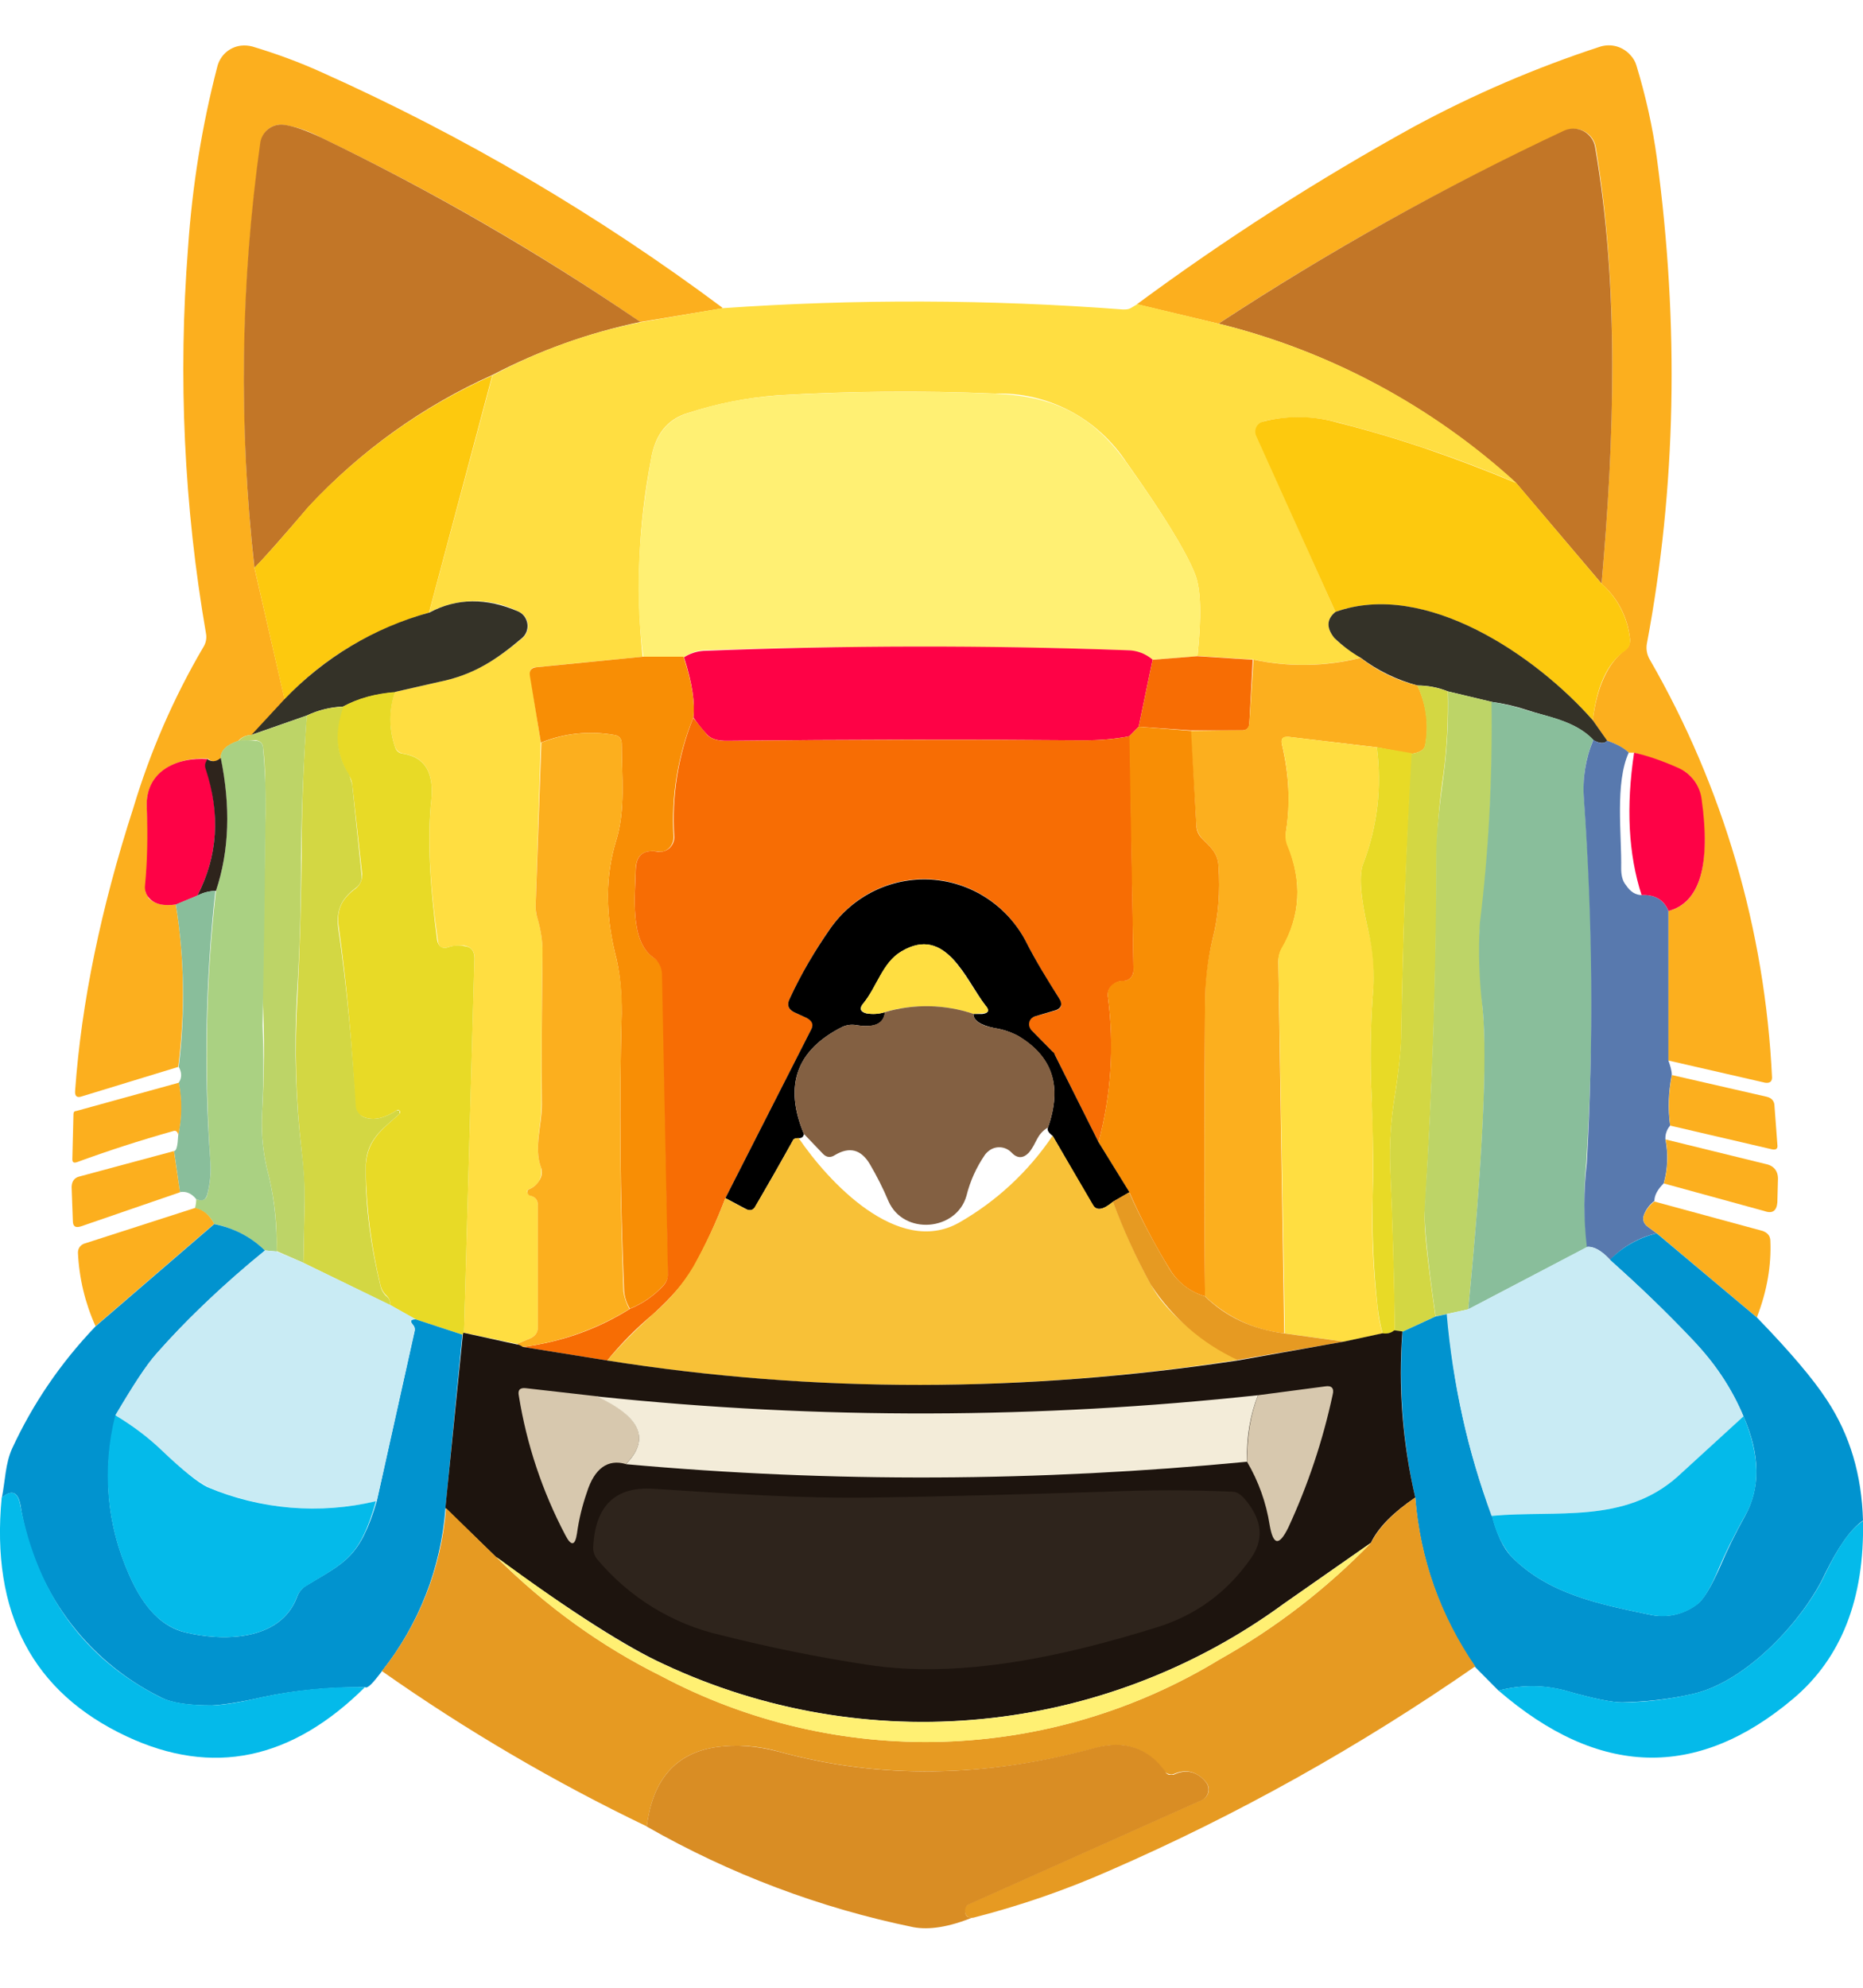 <svg width="30" height="32" viewBox="0 0 30 32" fill="none" xmlns="http://www.w3.org/2000/svg">
<path d="M11.625 4.965L10.312 5.184C8.677 4.063 6.96 3.072 5.175 2.218C4.986 2.113 4.78 2.042 4.567 2.01C4.479 1.998 4.391 2.023 4.322 2.077C4.255 2.131 4.211 2.209 4.2 2.294C3.877 4.563 3.843 6.864 4.097 9.142L4.585 11.264L4.052 11.834C4.011 11.833 3.97 11.841 3.933 11.857C3.896 11.873 3.862 11.897 3.835 11.928C3.647 11.995 3.553 12.079 3.553 12.213C3.478 12.268 3.403 12.268 3.347 12.213C2.832 12.184 2.335 12.44 2.363 12.997C2.394 13.453 2.388 13.908 2.345 14.362L2.392 14.458C2.486 14.553 2.633 14.588 2.832 14.562C2.97 15.414 2.983 16.285 2.87 17.176L1.322 17.649C1.238 17.679 1.201 17.648 1.21 17.555C1.311 16.143 1.623 14.628 2.147 13.007C2.418 12.103 2.795 11.235 3.272 10.422C3.314 10.358 3.331 10.28 3.318 10.203C2.963 8.152 2.866 6.064 3.028 3.989C3.096 2.996 3.252 2.027 3.497 1.082C3.518 0.991 3.566 0.909 3.634 0.847C3.703 0.785 3.789 0.746 3.88 0.735C3.943 0.728 4.007 0.733 4.068 0.75C4.443 0.863 4.81 0.996 5.185 1.166C7.465 2.187 9.628 3.458 11.635 4.955L11.625 4.965ZM26.858 17.071L26.868 14.665C27.373 14.533 27.551 13.927 27.393 12.866C27.382 12.756 27.341 12.65 27.275 12.562C27.209 12.474 27.12 12.405 27.018 12.364C26.79 12.264 26.555 12.181 26.314 12.117H26.231C26.128 12.031 26.009 11.966 25.881 11.928L25.648 11.596C25.715 11.057 25.891 10.677 26.165 10.468C26.194 10.449 26.217 10.422 26.232 10.39C26.246 10.359 26.252 10.324 26.248 10.289C26.214 9.944 26.05 9.624 25.79 9.398C25.994 7.077 26.079 4.652 25.696 2.37C25.682 2.287 25.64 2.212 25.576 2.158C25.512 2.104 25.431 2.074 25.348 2.075C25.293 2.075 25.238 2.088 25.189 2.114C23.261 3.007 21.4 4.042 19.621 5.211L18.308 4.898C19.732 3.846 21.223 2.891 22.771 2.038C23.731 1.52 24.735 1.088 25.771 0.75C25.857 0.724 25.949 0.723 26.035 0.748C26.122 0.773 26.199 0.823 26.258 0.891C26.301 0.937 26.333 0.992 26.351 1.053C26.503 1.553 26.613 2.048 26.68 2.54C27.044 5.249 26.991 7.854 26.521 10.355C26.503 10.446 26.52 10.541 26.568 10.621C27.749 12.67 28.423 14.977 28.535 17.346C28.535 17.413 28.497 17.441 28.423 17.43L26.858 17.071Z" fill="#FCAF1E"/>
<path d="M10.313 5.183C9.485 5.356 8.684 5.643 7.932 6.035C6.814 6.536 5.807 7.257 4.97 8.157C4.539 8.661 4.248 8.989 4.098 9.142C3.841 6.864 3.872 4.562 4.192 2.292C4.206 2.206 4.253 2.128 4.323 2.075C4.393 2.022 4.48 1.998 4.567 2.008C4.727 2.028 4.942 2.104 5.177 2.217C6.959 3.075 8.676 4.068 10.313 5.183ZM25.79 9.396L24.423 7.786C23.06 6.538 21.41 5.652 19.623 5.21C21.404 4.042 23.264 3.004 25.189 2.102C25.239 2.08 25.293 2.069 25.347 2.071C25.401 2.073 25.454 2.087 25.502 2.112C25.549 2.138 25.591 2.174 25.623 2.218C25.655 2.262 25.677 2.313 25.686 2.367C26.079 4.64 25.996 7.076 25.79 9.396Z" fill="#C27627"/>
<path d="M18.316 4.896L19.621 5.21C21.407 5.649 23.057 6.531 24.421 7.776C23.499 7.383 22.549 7.059 21.58 6.81C21.179 6.697 20.757 6.687 20.351 6.781C20.327 6.787 20.304 6.799 20.285 6.815C20.265 6.831 20.25 6.852 20.24 6.875C20.229 6.898 20.224 6.922 20.224 6.947C20.224 6.972 20.229 6.996 20.24 7.018L21.505 9.851C21.362 9.966 21.356 10.104 21.486 10.267C21.533 10.325 21.673 10.437 21.908 10.589C21.341 10.73 20.753 10.741 20.183 10.617L19.283 10.56C19.351 9.919 19.338 9.481 19.245 9.245C19.095 8.866 18.72 8.26 18.14 7.444C17.909 7.093 17.594 6.806 17.223 6.612C16.852 6.418 16.439 6.323 16.021 6.336C14.853 6.287 13.682 6.296 12.515 6.365C12.028 6.402 11.546 6.497 11.082 6.648C10.745 6.746 10.545 6.998 10.482 7.406C10.28 8.448 10.236 9.516 10.348 10.572L8.633 10.741C8.55 10.741 8.522 10.798 8.54 10.875L8.708 11.953L8.625 14.587C8.625 14.663 8.633 14.729 8.662 14.806C8.709 14.973 8.734 15.137 8.737 15.298C8.72 16.169 8.72 17.002 8.72 17.779C8.72 18.131 8.597 18.461 8.708 18.784C8.728 18.869 8.718 18.936 8.682 19.012C8.643 19.071 8.587 19.117 8.522 19.143C8.493 19.153 8.483 19.172 8.493 19.2C8.503 19.229 8.522 19.239 8.54 19.247C8.622 19.268 8.663 19.322 8.662 19.409V21.369C8.662 21.446 8.624 21.503 8.55 21.54L8.325 21.636L7.472 21.455L7.64 15.411C7.64 15.305 7.584 15.242 7.472 15.222C7.378 15.222 7.293 15.222 7.21 15.251C7.114 15.279 7.061 15.241 7.05 15.136C6.917 14.219 6.882 13.461 6.947 12.863C6.985 12.437 6.843 12.189 6.497 12.133C6.464 12.129 6.433 12.115 6.408 12.093C6.383 12.072 6.365 12.043 6.357 12.01C6.261 11.728 6.261 11.422 6.357 11.14L7.068 10.978C7.632 10.863 7.997 10.617 8.408 10.277C8.442 10.249 8.469 10.213 8.485 10.171C8.501 10.13 8.506 10.085 8.499 10.04C8.492 9.996 8.475 9.955 8.447 9.92C8.42 9.885 8.384 9.858 8.343 9.841C8.12 9.73 7.873 9.674 7.624 9.677C7.375 9.68 7.131 9.743 6.91 9.86L7.932 6.043C8.679 5.643 9.481 5.355 10.312 5.189L11.625 4.962C13.775 4.812 15.934 4.819 18.083 4.982C18.13 4.982 18.166 4.982 18.205 4.962L18.316 4.896Z" fill="#FFDE41"/>
<path d="M7.93 6.033L6.908 9.861C5.952 10.144 5.175 10.619 4.583 11.263L4.097 9.14C4.247 8.989 4.537 8.667 4.968 8.155C5.807 7.259 6.813 6.541 7.93 6.043V6.033Z" fill="#FDC90E"/>
<path d="M19.283 10.564L18.561 10.619C18.444 10.525 18.299 10.472 18.15 10.468C15.875 10.392 13.599 10.392 11.325 10.468C11.213 10.477 11.106 10.516 11.015 10.582L10.36 10.572C10.226 9.673 10.265 8.612 10.482 7.407C10.546 7 10.753 6.746 11.082 6.65C11.548 6.49 12.018 6.404 12.515 6.367C13.682 6.298 14.853 6.288 16.021 6.338C16.968 6.375 17.588 6.678 18.138 7.446C18.721 8.261 19.096 8.866 19.246 9.245C19.34 9.482 19.35 9.919 19.283 10.572V10.564Z" fill="#FFF073"/>
<path d="M24.419 7.778L25.79 9.396C26.048 9.625 26.212 9.944 26.248 10.289C26.254 10.325 26.249 10.363 26.235 10.396C26.22 10.43 26.195 10.458 26.165 10.478C25.881 10.677 25.715 11.045 25.648 11.594C24.748 10.572 22.958 9.331 21.505 9.851L20.23 7.02C20.219 6.998 20.214 6.973 20.214 6.948C20.214 6.924 20.219 6.899 20.23 6.877C20.241 6.853 20.258 6.831 20.279 6.815C20.3 6.798 20.325 6.787 20.351 6.783C20.753 6.683 21.173 6.693 21.57 6.811C22.508 7.047 23.445 7.37 24.419 7.778Z" fill="#FDC90E"/>
<path d="M6.357 11.148C6.065 11.165 5.782 11.241 5.523 11.375C5.321 11.383 5.123 11.432 4.94 11.519L4.05 11.83L4.575 11.263C5.217 10.589 6.025 10.104 6.918 9.86C7.36 9.624 7.838 9.624 8.343 9.843C8.383 9.86 8.418 9.888 8.444 9.923C8.47 9.959 8.487 10 8.493 10.044C8.499 10.088 8.493 10.132 8.477 10.173C8.46 10.214 8.434 10.25 8.4 10.277C7.997 10.617 7.632 10.865 7.068 10.978L6.357 11.14V11.148ZM25.648 11.594L25.881 11.925C25.837 11.975 25.762 11.972 25.658 11.916C25.376 11.603 24.898 11.537 24.598 11.433C24.412 11.371 24.22 11.327 24.026 11.3L23.315 11.13C23.159 11.067 22.993 11.035 22.826 11.035C22.495 10.947 22.184 10.796 21.91 10.589C21.756 10.5 21.614 10.393 21.486 10.269C21.356 10.106 21.362 9.967 21.505 9.851C22.958 9.329 24.748 10.57 25.648 11.594Z" fill="#343228"/>
<path d="M18.561 10.619L18.336 11.7L18.186 11.852C17.963 11.897 17.716 11.919 17.446 11.918C15.534 11.902 13.621 11.905 11.708 11.926C11.56 11.928 11.455 11.897 11.391 11.832C11.308 11.744 11.232 11.649 11.165 11.549C11.193 11.322 11.148 10.998 11.015 10.582C11.108 10.522 11.214 10.486 11.325 10.478C13.599 10.389 15.875 10.385 18.15 10.468C18.308 10.468 18.45 10.525 18.561 10.619Z" fill="#FE0246"/>
<path d="M10.35 10.572H11.007C11.146 10.998 11.193 11.32 11.165 11.549C10.916 12.155 10.808 12.812 10.847 13.469C10.849 13.521 10.835 13.572 10.806 13.615C10.777 13.658 10.735 13.69 10.687 13.706C10.652 13.714 10.617 13.714 10.583 13.706C10.36 13.68 10.246 13.764 10.236 13.993C10.228 14.399 10.135 15.148 10.52 15.412C10.564 15.442 10.6 15.481 10.627 15.527C10.652 15.574 10.667 15.625 10.67 15.679L10.761 20.499C10.761 20.569 10.734 20.637 10.687 20.689C10.536 20.855 10.35 20.984 10.143 21.068C10.091 20.982 10.059 20.884 10.05 20.784C9.985 19.241 9.973 17.75 10.011 16.312C10.011 15.972 9.985 15.638 9.9 15.327C9.75 14.692 9.75 14.097 9.918 13.546C10.078 13.034 10.011 12.504 10.011 11.973C10.011 11.889 9.965 11.84 9.89 11.832C9.493 11.761 9.084 11.804 8.71 11.955L8.532 10.875C8.522 10.799 8.55 10.752 8.635 10.742L10.35 10.572Z" fill="#F88E05"/>
<path d="M19.283 10.564L20.173 10.621L20.118 11.643C20.118 11.719 20.071 11.758 20.005 11.758H19.171L18.336 11.7L18.561 10.621L19.283 10.564Z" fill="#F76D04"/>
<path d="M21.908 10.591C22.18 10.799 22.48 10.951 22.826 11.037C22.968 11.34 23.015 11.662 22.95 12.002C22.93 12.078 22.855 12.117 22.723 12.137L22.171 12.031L20.746 11.862C20.653 11.862 20.625 11.889 20.643 11.983C20.755 12.457 20.783 12.932 20.71 13.376C20.701 13.453 20.71 13.531 20.736 13.604C20.97 14.191 20.943 14.741 20.643 15.271C20.606 15.334 20.586 15.406 20.586 15.48L20.68 21.465C20.202 21.413 19.754 21.203 19.405 20.869C19.388 19.269 19.396 17.678 19.405 16.095C19.405 15.744 19.453 15.412 19.528 15.109C19.621 14.751 19.65 14.351 19.621 13.935C19.611 13.737 19.49 13.632 19.358 13.499C19.304 13.443 19.271 13.37 19.265 13.292L19.171 11.766L20.005 11.756C20.071 11.756 20.109 11.718 20.118 11.643L20.185 10.619C20.754 10.742 21.343 10.732 21.908 10.591Z" fill="#FCAF1E"/>
<path d="M22.825 11.037C23.013 11.037 23.173 11.076 23.313 11.131C23.323 11.578 23.303 12.012 23.246 12.448C23.181 12.881 23.144 13.318 23.135 13.755C23.135 15.658 23.06 17.563 22.946 19.468C22.92 19.704 22.985 20.283 23.116 21.193L22.583 21.439L22.46 21.42C22.449 20.542 22.424 19.663 22.385 18.786C22.373 18.416 22.396 18.056 22.451 17.706C22.526 17.232 22.563 16.874 22.563 16.635C22.591 15.12 22.638 13.624 22.723 12.137C22.853 12.117 22.928 12.079 22.946 12.002C23.006 11.675 22.963 11.338 22.825 11.037Z" fill="#D3D743"/>
<path d="M6.357 11.15C6.263 11.429 6.263 11.732 6.357 12.012C6.375 12.086 6.422 12.127 6.497 12.135C6.843 12.192 6.985 12.438 6.947 12.864C6.88 13.462 6.918 14.22 7.04 15.138C7.06 15.232 7.115 15.281 7.21 15.252C7.297 15.22 7.391 15.213 7.482 15.232C7.586 15.243 7.639 15.307 7.64 15.423L7.472 21.457L7.443 21.486L6.693 21.24L6.282 21.011C6.285 20.983 6.282 20.954 6.272 20.928C6.263 20.901 6.246 20.878 6.225 20.859C6.171 20.809 6.135 20.743 6.122 20.671C5.977 20.069 5.899 19.452 5.888 18.833C5.888 18.368 6.132 18.198 6.432 17.934L6.44 17.913C6.442 17.909 6.442 17.903 6.442 17.898C6.441 17.893 6.439 17.888 6.437 17.883C6.434 17.879 6.43 17.875 6.426 17.872C6.422 17.869 6.417 17.867 6.412 17.866L6.385 17.877C6.167 18.017 5.983 18.048 5.832 17.971C5.797 17.954 5.767 17.927 5.747 17.893C5.727 17.86 5.717 17.821 5.718 17.782C5.673 16.831 5.586 15.882 5.457 14.939C5.41 14.646 5.503 14.466 5.737 14.296C5.768 14.269 5.793 14.236 5.809 14.198C5.826 14.16 5.833 14.118 5.832 14.077L5.672 12.629C5.665 12.574 5.646 12.522 5.615 12.477C5.512 12.315 5.449 12.13 5.433 11.939C5.417 11.747 5.447 11.554 5.522 11.377C5.755 11.244 6.038 11.168 6.355 11.141L6.357 11.15Z" fill="#E8DA26"/>
<path d="M23.316 11.131L24.028 11.301C24.041 12.496 23.979 13.686 23.84 14.872C23.803 15.158 23.821 15.613 23.878 16.256C23.953 17.07 23.878 18.671 23.643 21.078L23.296 21.154L23.118 21.191C22.986 20.282 22.931 19.704 22.94 19.466C23.064 17.565 23.127 15.661 23.128 13.755C23.128 13.434 23.175 12.997 23.25 12.448C23.305 12.013 23.327 11.574 23.316 11.131Z" fill="#BDD467"/>
<path d="M24.026 11.301C24.218 11.33 24.406 11.375 24.59 11.436C24.898 11.529 25.368 11.604 25.658 11.908C25.532 12.21 25.48 12.538 25.508 12.864C25.657 14.818 25.669 16.769 25.544 18.719C25.498 19.171 25.505 19.623 25.564 20.074L23.643 21.078C23.876 18.671 23.951 17.07 23.876 16.246C23.819 15.791 23.803 15.332 23.829 14.873C23.972 13.707 24.035 12.517 24.018 11.303L24.026 11.301Z" fill="#89BE9B"/>
<path d="M5.532 11.377C5.38 11.786 5.412 12.152 5.625 12.477L5.672 12.629L5.822 14.077C5.829 14.119 5.824 14.162 5.807 14.2C5.79 14.239 5.763 14.272 5.728 14.296C5.503 14.464 5.41 14.646 5.447 14.939C5.588 15.906 5.672 16.852 5.728 17.782C5.728 17.866 5.765 17.924 5.832 17.971C5.983 18.048 6.167 18.017 6.385 17.877H6.432V17.934C6.132 18.198 5.878 18.368 5.888 18.833C5.888 19.458 5.972 20.064 6.122 20.681C6.134 20.749 6.166 20.812 6.215 20.861C6.239 20.877 6.259 20.9 6.271 20.927C6.282 20.954 6.286 20.983 6.282 21.012L4.885 20.33L4.903 19.411C4.907 19.116 4.891 18.822 4.857 18.53C4.762 17.706 4.74 16.875 4.79 16.047C4.827 15.301 4.849 14.55 4.857 13.794C4.857 13.044 4.885 12.278 4.94 11.52C5.123 11.433 5.321 11.385 5.523 11.377H5.532Z" fill="#D3D743"/>
<path d="M4.942 11.519C4.885 12.276 4.857 13.044 4.847 13.792C4.847 14.55 4.828 15.308 4.78 16.047C4.735 16.879 4.761 17.706 4.857 18.528C4.895 18.823 4.911 19.117 4.903 19.409L4.885 20.329L4.453 20.14C4.465 19.738 4.424 19.336 4.332 18.944C4.244 18.624 4.205 18.293 4.218 17.961C4.258 17.313 4.262 16.666 4.228 16.019L4.275 13.092C4.275 12.704 4.275 12.352 4.238 12.049C4.238 11.973 4.192 11.926 4.117 11.916C4.022 11.916 3.928 11.916 3.833 11.936C3.86 11.904 3.893 11.878 3.93 11.86C3.968 11.842 4.008 11.832 4.05 11.832L4.942 11.519Z" fill="#BDD467"/>
<path d="M11.156 11.549L11.39 11.834C11.454 11.898 11.561 11.929 11.71 11.928C13.622 11.906 15.534 11.903 17.446 11.918C17.718 11.918 17.963 11.899 18.196 11.85L18.253 15.623C18.253 15.667 18.237 15.709 18.207 15.741C18.177 15.773 18.136 15.791 18.093 15.793C18.058 15.792 18.024 15.798 17.992 15.811C17.96 15.824 17.931 15.844 17.906 15.869C17.882 15.889 17.863 15.915 17.851 15.944C17.84 15.974 17.836 16.006 17.84 16.037C17.945 16.834 17.895 17.618 17.69 18.389L16.988 16.985C16.979 16.965 16.966 16.946 16.95 16.93L16.603 16.58C16.587 16.563 16.576 16.542 16.571 16.519C16.565 16.496 16.566 16.473 16.573 16.45C16.58 16.428 16.592 16.408 16.609 16.392C16.626 16.377 16.647 16.366 16.67 16.361L16.97 16.276C17.091 16.25 17.119 16.18 17.053 16.068C16.856 15.768 16.674 15.459 16.51 15.14C16.361 14.858 16.144 14.619 15.878 14.447C15.612 14.275 15.307 14.174 14.992 14.155C14.676 14.136 14.361 14.199 14.077 14.338C13.793 14.477 13.549 14.688 13.368 14.949C13.117 15.308 12.898 15.688 12.713 16.086C12.669 16.179 12.694 16.249 12.788 16.295L12.995 16.389C13.088 16.436 13.106 16.494 13.06 16.58L11.681 19.288C11.54 19.66 11.371 20.026 11.175 20.388C11.034 20.632 10.812 20.891 10.51 21.162C10.243 21.385 9.998 21.633 9.778 21.903L8.42 21.684C9.047 21.602 9.622 21.398 10.145 21.07C10.351 20.986 10.537 20.856 10.688 20.691C10.734 20.639 10.758 20.57 10.755 20.5L10.66 15.679C10.658 15.627 10.645 15.576 10.62 15.53C10.596 15.484 10.562 15.444 10.52 15.414C10.136 15.148 10.228 14.4 10.238 13.993C10.248 13.765 10.36 13.679 10.575 13.708C10.609 13.716 10.645 13.715 10.68 13.707C10.714 13.699 10.746 13.682 10.773 13.66C10.8 13.637 10.822 13.608 10.837 13.576C10.852 13.543 10.859 13.508 10.858 13.472C10.815 12.815 10.921 12.159 11.166 11.549H11.156Z" fill="#F76D04"/>
<path d="M18.336 11.7L19.18 11.766L19.265 13.282C19.265 13.323 19.273 13.364 19.289 13.401C19.305 13.439 19.329 13.473 19.358 13.501C19.491 13.632 19.611 13.737 19.621 13.935C19.65 14.351 19.621 14.751 19.528 15.109C19.455 15.414 19.414 15.742 19.405 16.095C19.396 17.678 19.388 19.269 19.405 20.869C19.171 20.803 18.971 20.651 18.843 20.443C18.596 20.043 18.376 19.625 18.186 19.194L17.69 18.389C17.894 17.618 17.944 16.835 17.84 16.039C17.834 16.008 17.836 15.976 17.846 15.946C17.856 15.916 17.873 15.889 17.896 15.867C17.921 15.842 17.95 15.823 17.982 15.809C18.014 15.796 18.048 15.79 18.083 15.791C18.105 15.792 18.127 15.788 18.148 15.78C18.168 15.771 18.187 15.759 18.203 15.743C18.219 15.728 18.231 15.709 18.24 15.688C18.249 15.668 18.253 15.645 18.253 15.623L18.186 11.85L18.336 11.7Z" fill="#F88E05"/>
<path d="M10.143 21.068C9.618 21.395 9.03 21.604 8.418 21.683L8.325 21.636L8.55 21.541C8.624 21.503 8.661 21.446 8.661 21.371V19.409C8.664 19.323 8.623 19.269 8.54 19.249C8.52 19.248 8.504 19.232 8.493 19.202C8.493 19.173 8.493 19.155 8.521 19.145C8.587 19.118 8.642 19.072 8.68 19.012C8.703 18.979 8.718 18.941 8.723 18.902C8.728 18.862 8.723 18.821 8.708 18.784C8.596 18.464 8.726 18.122 8.726 17.78C8.718 17.004 8.726 16.17 8.736 15.298C8.734 15.141 8.709 14.977 8.661 14.806C8.637 14.736 8.625 14.662 8.625 14.587L8.718 11.955C9.095 11.804 9.485 11.763 9.89 11.832C9.965 11.84 10.011 11.889 10.011 11.973C10.011 12.504 10.078 13.034 9.918 13.546C9.75 14.095 9.75 14.683 9.9 15.327C9.984 15.641 10.021 15.969 10.011 16.312C9.974 17.753 9.983 19.247 10.04 20.792C10.055 20.889 10.086 20.982 10.133 21.068H10.143Z" fill="#FCAF1E"/>
<path d="M22.171 12.032C22.255 12.686 22.18 13.3 21.955 13.898C21.88 14.087 21.908 14.437 22.03 14.968C22.125 15.318 22.143 15.679 22.105 16.039C22.067 16.575 22.061 17.113 22.086 17.649C22.115 18.151 22.115 18.681 22.105 19.232C22.086 19.79 22.105 20.386 22.18 21.021C22.191 21.166 22.218 21.314 22.263 21.467L21.646 21.599L20.69 21.467L20.586 15.48C20.583 15.407 20.599 15.335 20.633 15.271C20.942 14.748 20.973 14.192 20.726 13.604C20.698 13.531 20.692 13.452 20.71 13.376C20.779 12.912 20.756 12.439 20.643 11.983C20.625 11.889 20.653 11.852 20.746 11.861L22.171 12.032Z" fill="#FFDE41"/>
<path d="M3.833 11.926C3.927 11.913 4.023 11.913 4.117 11.926C4.19 11.926 4.237 11.973 4.237 12.049C4.265 12.352 4.283 12.703 4.275 13.092C4.266 14.229 4.25 15.366 4.228 16.502C4.248 17.003 4.245 17.489 4.218 17.961C4.205 18.293 4.243 18.625 4.332 18.946C4.425 19.343 4.462 19.751 4.453 20.148L4.265 20.13C4.038 19.913 3.755 19.766 3.448 19.704C3.419 19.641 3.376 19.585 3.323 19.541C3.269 19.497 3.207 19.465 3.14 19.448C3.153 19.401 3.16 19.353 3.16 19.305C3.253 19.343 3.318 19.315 3.337 19.239C3.385 19.049 3.402 18.86 3.385 18.671C3.288 17.166 3.319 15.723 3.478 14.343C3.695 13.688 3.712 12.979 3.553 12.201C3.553 12.078 3.647 11.992 3.833 11.926Z" fill="#AAD182"/>
<path d="M25.656 11.908C25.75 11.975 25.834 11.975 25.881 11.925C26.029 11.975 26.145 12.039 26.228 12.115C26.003 12.608 26.116 13.442 26.106 13.981C26.106 14.085 26.125 14.181 26.181 14.247C26.256 14.361 26.341 14.409 26.434 14.409C26.649 14.4 26.793 14.485 26.866 14.663V17.071C26.895 17.156 26.921 17.231 26.921 17.307C26.866 17.583 26.857 17.855 26.895 18.121C26.868 18.15 26.848 18.185 26.835 18.223C26.821 18.26 26.816 18.3 26.818 18.34C26.865 18.575 26.856 18.819 26.791 19.05C26.696 19.145 26.641 19.239 26.641 19.333C26.564 19.391 26.505 19.47 26.471 19.561C26.447 19.639 26.469 19.703 26.538 19.751L26.678 19.855C26.392 19.92 26.131 20.069 25.928 20.282C25.789 20.131 25.664 20.061 25.553 20.073C25.5 19.623 25.5 19.168 25.553 18.719C25.662 16.768 25.646 14.813 25.506 12.864C25.48 12.541 25.532 12.215 25.656 11.916V11.908Z" fill="#5879AE"/>
<path d="M22.171 12.029L22.733 12.125C22.644 13.626 22.588 15.13 22.565 16.634C22.565 16.873 22.527 17.23 22.451 17.705C22.396 18.062 22.374 18.423 22.386 18.784C22.426 19.657 22.451 20.535 22.461 21.418C22.404 21.46 22.334 21.477 22.265 21.466C22.224 21.32 22.196 21.171 22.181 21.021C22.116 20.423 22.09 19.821 22.105 19.219C22.123 18.68 22.105 18.149 22.086 17.639C22.061 17.106 22.067 16.572 22.105 16.039C22.14 15.68 22.114 15.318 22.03 14.968C21.906 14.433 21.881 14.076 21.955 13.897C22.18 13.3 22.255 12.684 22.171 12.031" fill="#E8DA26"/>
<path d="M26.314 12.117C26.529 12.165 26.766 12.247 27.026 12.362C27.126 12.406 27.213 12.476 27.279 12.563C27.345 12.652 27.387 12.755 27.401 12.864C27.551 13.925 27.373 14.532 26.868 14.665C26.794 14.485 26.65 14.4 26.434 14.409C26.221 13.745 26.183 12.987 26.314 12.117ZM3.348 12.221L3.32 12.277C3.308 12.307 3.308 12.341 3.32 12.373C3.553 13.11 3.506 13.792 3.178 14.419L2.842 14.56C2.635 14.589 2.485 14.56 2.392 14.446C2.37 14.42 2.354 14.39 2.344 14.357C2.335 14.325 2.331 14.291 2.335 14.257C2.372 13.878 2.382 13.452 2.363 12.997C2.335 12.428 2.833 12.182 3.348 12.221Z" fill="#FE0246"/>
<path d="M3.338 12.221C3.405 12.268 3.478 12.268 3.555 12.202C3.713 12.977 3.695 13.69 3.478 14.341C3.374 14.343 3.271 14.37 3.178 14.419C3.507 13.784 3.553 13.11 3.31 12.373C3.299 12.342 3.299 12.309 3.31 12.278L3.338 12.221Z" fill="#2E241C"/>
<path d="M17.691 18.389L18.188 19.194L17.925 19.345C17.766 19.478 17.663 19.497 17.596 19.402L16.95 18.284C16.883 18.236 16.858 18.191 16.875 18.151C17.108 17.487 16.95 17.006 16.388 16.674C16.271 16.612 16.144 16.57 16.013 16.551C15.787 16.503 15.675 16.427 15.675 16.324H15.816C15.92 16.312 15.938 16.267 15.871 16.189C15.555 15.783 15.235 14.884 14.513 15.318C14.213 15.498 14.12 15.887 13.903 16.152C13.836 16.228 13.846 16.287 13.95 16.314C14.05 16.331 14.152 16.324 14.25 16.295C14.233 16.484 14.083 16.551 13.783 16.502C13.71 16.49 13.634 16.5 13.566 16.531C12.825 16.902 12.619 17.477 12.946 18.255C12.938 18.302 12.91 18.324 12.863 18.323C12.835 18.323 12.806 18.323 12.78 18.34C12.58 18.7 12.376 19.057 12.17 19.411C12.132 19.488 12.076 19.504 12.002 19.458L11.681 19.288L13.06 16.578C13.106 16.494 13.078 16.436 12.993 16.389L12.788 16.295C12.694 16.248 12.669 16.178 12.713 16.086C12.9 15.679 13.125 15.3 13.37 14.949C13.551 14.689 13.796 14.48 14.079 14.342C14.363 14.204 14.677 14.141 14.992 14.16C15.306 14.179 15.611 14.279 15.876 14.45C16.142 14.621 16.36 14.858 16.51 15.138C16.678 15.47 16.866 15.773 17.053 16.068C17.12 16.17 17.091 16.246 16.96 16.275L16.668 16.361C16.646 16.368 16.627 16.379 16.61 16.394C16.594 16.411 16.582 16.431 16.576 16.453C16.57 16.475 16.569 16.498 16.575 16.521C16.58 16.541 16.59 16.561 16.603 16.578L16.95 16.93C16.966 16.939 16.979 16.957 16.988 16.985L17.691 18.389Z" fill="black"/>
<path d="M3.468 14.341C3.31 15.776 3.282 17.222 3.385 18.661C3.401 18.852 3.386 19.044 3.338 19.229C3.31 19.325 3.255 19.343 3.16 19.305C3.085 19.21 2.992 19.173 2.897 19.192L2.803 18.528C2.842 18.528 2.86 18.453 2.87 18.272C2.927 17.995 2.929 17.709 2.878 17.43C2.935 17.346 2.925 17.258 2.878 17.174C2.985 16.305 2.97 15.424 2.832 14.559L3.178 14.417C3.271 14.368 3.374 14.342 3.478 14.341H3.468Z" fill="#89BE9B"/>
<path d="M15.675 16.322C15.213 16.167 14.717 16.157 14.25 16.293C14.153 16.326 14.05 16.332 13.95 16.312C13.855 16.283 13.84 16.229 13.903 16.152C14.12 15.886 14.213 15.488 14.513 15.318C15.235 14.882 15.543 15.781 15.871 16.189C15.938 16.265 15.918 16.312 15.816 16.312L15.675 16.322Z" fill="#FFDE41"/>
<path d="M15.675 16.324C15.675 16.426 15.786 16.512 16.021 16.551C16.152 16.573 16.278 16.614 16.396 16.674C16.958 17.006 17.108 17.497 16.875 18.151C16.686 18.264 16.696 18.407 16.565 18.559C16.471 18.654 16.377 18.651 16.283 18.549C16.239 18.505 16.182 18.478 16.121 18.471C16.06 18.464 15.998 18.478 15.946 18.511C15.915 18.532 15.886 18.557 15.863 18.587C15.724 18.788 15.622 19.013 15.563 19.251C15.403 19.818 14.55 19.894 14.306 19.335C14.22 19.13 14.119 18.931 14.006 18.739C13.865 18.503 13.678 18.455 13.443 18.596C13.375 18.64 13.313 18.635 13.256 18.579L12.946 18.255C12.619 17.476 12.825 16.901 13.565 16.531C13.633 16.5 13.708 16.49 13.781 16.502C14.081 16.551 14.231 16.475 14.248 16.295C14.715 16.157 15.215 16.167 15.675 16.322" fill="#836042"/>
<path d="M26.924 17.307L28.453 17.657C28.528 17.676 28.575 17.725 28.575 17.809L28.621 18.425C28.632 18.493 28.601 18.518 28.528 18.501L26.896 18.121C26.859 17.85 26.869 17.575 26.924 17.307ZM2.88 17.43C2.935 17.708 2.932 17.995 2.87 18.272C2.86 18.218 2.835 18.197 2.795 18.207C2.254 18.359 1.736 18.527 1.24 18.709C1.183 18.727 1.165 18.709 1.165 18.661L1.183 17.932C1.184 17.902 1.2 17.886 1.23 17.885L2.88 17.43Z" fill="#FCAF1E"/>
<path d="M12.861 18.321C13.33 19.013 14.455 20.236 15.44 19.685C16.043 19.342 16.56 18.862 16.95 18.284L17.605 19.402C17.66 19.497 17.766 19.478 17.923 19.345C18.101 19.808 18.3 20.255 18.533 20.681C18.766 21.108 19.235 21.513 19.94 21.893C16.498 22.424 13.115 22.432 9.778 21.903C9.995 21.647 10.245 21.4 10.508 21.162C10.769 20.944 10.991 20.681 11.165 20.388C11.369 20.025 11.541 19.658 11.681 19.288L11.998 19.458C12.075 19.497 12.131 19.487 12.168 19.411C12.376 19.057 12.579 18.701 12.778 18.341C12.807 18.326 12.839 18.319 12.871 18.321H12.861Z" fill="#F8C137"/>
<path d="M26.811 18.341L28.433 18.739C28.573 18.767 28.64 18.862 28.63 19.005L28.621 19.355C28.611 19.488 28.546 19.544 28.415 19.497L26.793 19.052C26.858 18.821 26.868 18.577 26.821 18.341H26.811ZM2.803 18.54L2.898 19.194L1.303 19.743C1.21 19.771 1.173 19.743 1.173 19.648L1.153 19.109C1.156 19.014 1.2 18.957 1.287 18.938L2.803 18.53V18.54Z" fill="#FCAF1E"/>
<path d="M18.183 19.194C18.371 19.62 18.596 20.036 18.841 20.443C18.971 20.649 19.171 20.801 19.403 20.869C19.742 21.201 20.17 21.4 20.686 21.467L21.643 21.599L19.928 21.893C19.359 21.63 18.875 21.209 18.531 20.681C18.296 20.251 18.092 19.805 17.921 19.345L18.183 19.194Z" fill="#E69A22"/>
<path d="M26.641 19.343L28.386 19.817C28.459 19.845 28.508 19.892 28.508 19.978C28.524 20.366 28.459 20.773 28.291 21.208L26.68 19.855L26.538 19.751C26.473 19.704 26.445 19.637 26.473 19.561C26.508 19.473 26.566 19.397 26.641 19.342M3.142 19.446C3.272 19.474 3.374 19.56 3.45 19.702L1.538 21.349C1.37 20.977 1.274 20.575 1.255 20.165C1.255 20.09 1.303 20.032 1.378 20.014L3.142 19.446Z" fill="#FCAF1E"/>
<path d="M3.45 19.706C3.77 19.771 4.042 19.913 4.267 20.132C3.517 20.746 2.945 21.305 2.523 21.789C2.353 21.979 2.14 22.311 1.867 22.783C1.643 23.676 1.716 24.535 2.083 25.359C2.317 25.892 2.617 26.193 2.983 26.279C3.573 26.422 4.51 26.431 4.783 25.711C4.808 25.637 4.857 25.573 4.923 25.531C5.55 25.152 5.795 25.085 6.067 24.167L6.675 21.439C6.681 21.419 6.681 21.398 6.677 21.378C6.672 21.358 6.662 21.339 6.648 21.324C6.6 21.268 6.61 21.24 6.695 21.24L7.445 21.486L7.173 24.282C7.102 25.24 6.745 26.154 6.15 26.904C6 27.103 5.917 27.19 5.878 27.16C5.317 27.16 4.763 27.207 4.228 27.322C3.863 27.406 3.592 27.445 3.413 27.455C3.038 27.455 2.757 27.416 2.58 27.32C1.987 27.026 1.472 26.593 1.08 26.055C0.689 25.518 0.431 24.892 0.33 24.233C0.29 24.016 0.19 23.975 0.03 24.11C0.085 23.835 0.085 23.561 0.197 23.315C0.527 22.604 0.967 21.951 1.538 21.353L3.45 19.706ZM26.68 19.857L28.293 21.211C28.826 21.761 29.201 22.203 29.418 22.537C29.793 23.106 29.98 23.749 30 24.479C29.793 24.622 29.596 24.916 29.39 25.332C29.061 26.052 28.133 27.084 27.243 27.274C26.868 27.359 26.493 27.397 26.118 27.406C25.968 27.406 25.668 27.35 25.208 27.217C24.855 27.122 24.484 27.122 24.131 27.217L23.755 26.838C23.197 26.032 22.864 25.09 22.79 24.11C22.589 23.235 22.52 22.334 22.585 21.439L23.118 21.193L23.306 21.154C23.401 22.308 23.641 23.392 24.028 24.404C24.103 24.708 24.215 24.925 24.328 25.048C24.928 25.663 25.751 25.824 26.568 25.994C26.697 26.023 26.831 26.023 26.96 25.996C27.089 25.968 27.211 25.913 27.318 25.834C27.43 25.759 27.551 25.55 27.693 25.236C27.812 24.955 27.947 24.68 28.096 24.413C28.349 23.958 28.349 23.428 28.076 22.803C27.879 22.334 27.593 21.908 27.233 21.551C26.817 21.107 26.379 20.684 25.921 20.283C26.127 20.073 26.387 19.926 26.671 19.857H26.68Z" fill="#0193CF"/>
<path d="M25.555 20.074C25.666 20.063 25.791 20.133 25.93 20.283C26.38 20.689 26.821 21.107 27.243 21.551C27.619 21.95 27.897 22.367 28.076 22.803L27.018 23.768C26.154 24.536 25.068 24.308 24.018 24.403C23.635 23.357 23.392 22.265 23.296 21.154L23.643 21.078L25.555 20.074ZM4.267 20.13L4.453 20.147L4.885 20.329L6.292 21.011L6.695 21.238C6.61 21.238 6.6 21.267 6.647 21.332C6.675 21.351 6.685 21.39 6.675 21.427L6.067 24.165C5.159 24.381 4.208 24.302 3.348 23.938C3.078 23.778 2.828 23.584 2.607 23.36C2.381 23.137 2.129 22.943 1.857 22.783C2.138 22.308 2.353 21.976 2.523 21.787C3.06 21.189 3.643 20.634 4.267 20.13Z" fill="#C9EBF4"/>
<path d="M22.461 21.417L22.583 21.435C22.515 22.327 22.584 23.218 22.79 24.108C22.443 24.344 22.2 24.58 22.076 24.837L20.68 25.812C19.251 26.859 17.571 27.502 15.814 27.673C14.058 27.845 12.287 27.54 10.686 26.789C10.125 26.533 9.215 25.964 7.986 25.065L7.172 24.278L7.453 21.482L7.463 21.455L8.325 21.644C8.353 21.644 8.391 21.663 8.418 21.683L9.778 21.902C13.115 22.431 16.5 22.421 19.93 21.902L21.646 21.597L22.263 21.464C22.33 21.474 22.396 21.464 22.451 21.417H22.461Z" fill="#1D140E"/>
<path d="M20.081 23.532C20.081 23.114 20.138 22.764 20.26 22.461L21.338 22.319C21.441 22.301 21.488 22.348 21.46 22.453C21.302 23.19 21.062 23.908 20.746 24.591C20.596 24.895 20.503 24.878 20.446 24.554C20.39 24.193 20.266 23.846 20.081 23.532ZM9.62 22.479C10.322 22.809 10.475 23.173 10.078 23.569C9.788 23.485 9.573 23.637 9.451 24.024C9.376 24.239 9.322 24.461 9.291 24.687C9.261 24.886 9.199 24.896 9.105 24.716C8.735 24.014 8.481 23.256 8.355 22.471C8.335 22.378 8.372 22.337 8.467 22.348L9.62 22.479Z" fill="#D7C8AE"/>
<path d="M9.618 22.481C13.208 22.858 16.743 22.84 20.258 22.461C20.136 22.764 20.071 23.125 20.08 23.532C16.733 23.854 13.396 23.872 10.078 23.571C10.472 23.172 10.322 22.813 9.61 22.481H9.618Z" fill="#F3ECD9"/>
<path d="M1.857 22.784C2.139 22.953 2.389 23.142 2.607 23.352C2.943 23.674 3.188 23.864 3.338 23.94C4.197 24.303 5.148 24.383 6.055 24.167C5.793 25.085 5.55 25.152 4.932 25.531C4.862 25.571 4.809 25.635 4.782 25.711C4.51 26.431 3.572 26.422 2.982 26.279C2.607 26.185 2.315 25.892 2.082 25.361C1.717 24.554 1.637 23.644 1.857 22.784ZM28.076 22.801C28.34 23.428 28.358 23.958 28.095 24.413C27.908 24.745 27.776 25.019 27.683 25.238C27.549 25.559 27.431 25.758 27.326 25.834C27.218 25.915 27.095 25.97 26.963 25.998C26.832 26.026 26.697 26.024 26.566 25.994C25.751 25.826 24.926 25.663 24.326 25.048C24.177 24.86 24.074 24.639 24.026 24.403C25.068 24.308 26.154 24.538 27.016 23.77L28.076 22.801Z" fill="#04BAEA"/>
<path d="M17.82 24.014C18.505 23.985 19.17 23.985 19.836 24.014C19.911 24.014 19.966 24.051 20.023 24.108C20.276 24.393 20.398 24.724 20.145 25.085C19.77 25.624 19.265 26.003 18.618 26.201C17.155 26.656 15.476 27.035 13.958 26.799C13.17 26.679 12.388 26.52 11.615 26.325C10.835 26.148 10.134 25.719 9.618 25.103C9.574 25.05 9.55 24.983 9.552 24.913C9.582 24.242 9.906 23.926 10.527 23.967C11.69 24.042 12.871 24.127 14.06 24.108C15.355 24.09 16.61 24.051 17.82 24.014Z" fill="#2E241C"/>
<path d="M5.878 27.16C4.695 28.334 3.422 28.6 2.043 27.955C0.523 27.245 -0.149 25.963 0.027 24.11C0.188 23.974 0.288 24.015 0.327 24.233C0.61 25.681 1.36 26.705 2.577 27.32C2.765 27.414 3.047 27.453 3.412 27.453C3.589 27.452 3.862 27.407 4.228 27.32C4.77 27.204 5.324 27.15 5.878 27.16Z" fill="#04BAEA"/>
<path d="M22.79 24.108C22.873 25.102 23.193 26.003 23.756 26.826C21.882 28.125 19.919 29.221 17.868 30.114C17.159 30.427 16.425 30.68 15.675 30.872C15.581 30.88 15.543 30.843 15.535 30.757C15.535 30.741 15.535 30.71 15.551 30.69C15.565 30.675 15.582 30.662 15.6 30.653L19.35 28.977C19.378 28.966 19.402 28.948 19.422 28.925C19.441 28.901 19.455 28.874 19.461 28.844C19.466 28.816 19.465 28.786 19.457 28.758C19.449 28.731 19.434 28.705 19.415 28.684C19.265 28.512 19.096 28.475 18.9 28.559C18.875 28.568 18.849 28.568 18.825 28.559C18.799 28.555 18.776 28.542 18.758 28.522C18.478 28.143 18.103 28.01 17.635 28.143C15.871 28.617 14.166 28.645 12.552 28.201C12.223 28.106 11.88 28.08 11.541 28.125C10.884 28.219 10.509 28.645 10.416 29.403C8.929 28.689 7.502 27.853 6.15 26.902C6.748 26.152 7.108 25.238 7.183 24.278L7.988 25.065C8.803 25.869 9.687 26.506 10.642 26.978C12.037 27.72 13.599 28.086 15.176 28.039C16.752 27.993 18.291 27.536 19.641 26.713C20.539 26.21 21.359 25.578 22.078 24.837C22.2 24.591 22.443 24.344 22.79 24.108Z" fill="#E69A22"/>
<path d="M30 24.479C30.026 25.738 29.651 26.695 28.873 27.349C27.324 28.654 25.743 28.61 24.13 27.215C24.503 27.121 24.862 27.121 25.208 27.215C25.668 27.349 25.966 27.406 26.126 27.406C26.493 27.404 26.868 27.359 27.251 27.271C28.133 27.082 29.061 26.05 29.39 25.339C29.595 24.913 29.791 24.62 29.998 24.487L30 24.479Z" fill="#04BAEA"/>
<path d="M22.076 24.839C21.358 25.58 20.537 26.212 19.64 26.715C18.289 27.538 16.751 27.995 15.174 28.041C13.598 28.087 12.036 27.722 10.64 26.98C9.661 26.492 8.768 25.846 7.997 25.066C9.215 25.967 10.115 26.535 10.687 26.791C12.287 27.541 14.058 27.847 15.814 27.675C17.571 27.503 19.251 26.861 20.68 25.814L22.076 24.839Z" fill="#FFF073"/>
<path d="M15.675 30.863C15.28 31.025 14.961 31.072 14.708 31.025C13.202 30.716 11.753 30.169 10.415 29.405C10.508 28.647 10.883 28.22 11.54 28.125C11.859 28.08 12.196 28.106 12.551 28.202C14.173 28.647 15.871 28.618 17.643 28.135C18.11 28.012 18.486 28.135 18.768 28.522C18.768 28.543 18.795 28.561 18.823 28.571H18.898C19.095 28.477 19.273 28.514 19.415 28.686C19.443 28.718 19.46 28.759 19.461 28.803C19.463 28.846 19.449 28.889 19.423 28.923C19.406 28.947 19.383 28.966 19.356 28.979L15.608 30.655C15.587 30.662 15.569 30.676 15.557 30.695C15.545 30.714 15.539 30.737 15.541 30.759C15.541 30.855 15.59 30.882 15.675 30.863Z" fill="#D98D24"/>
</svg>
